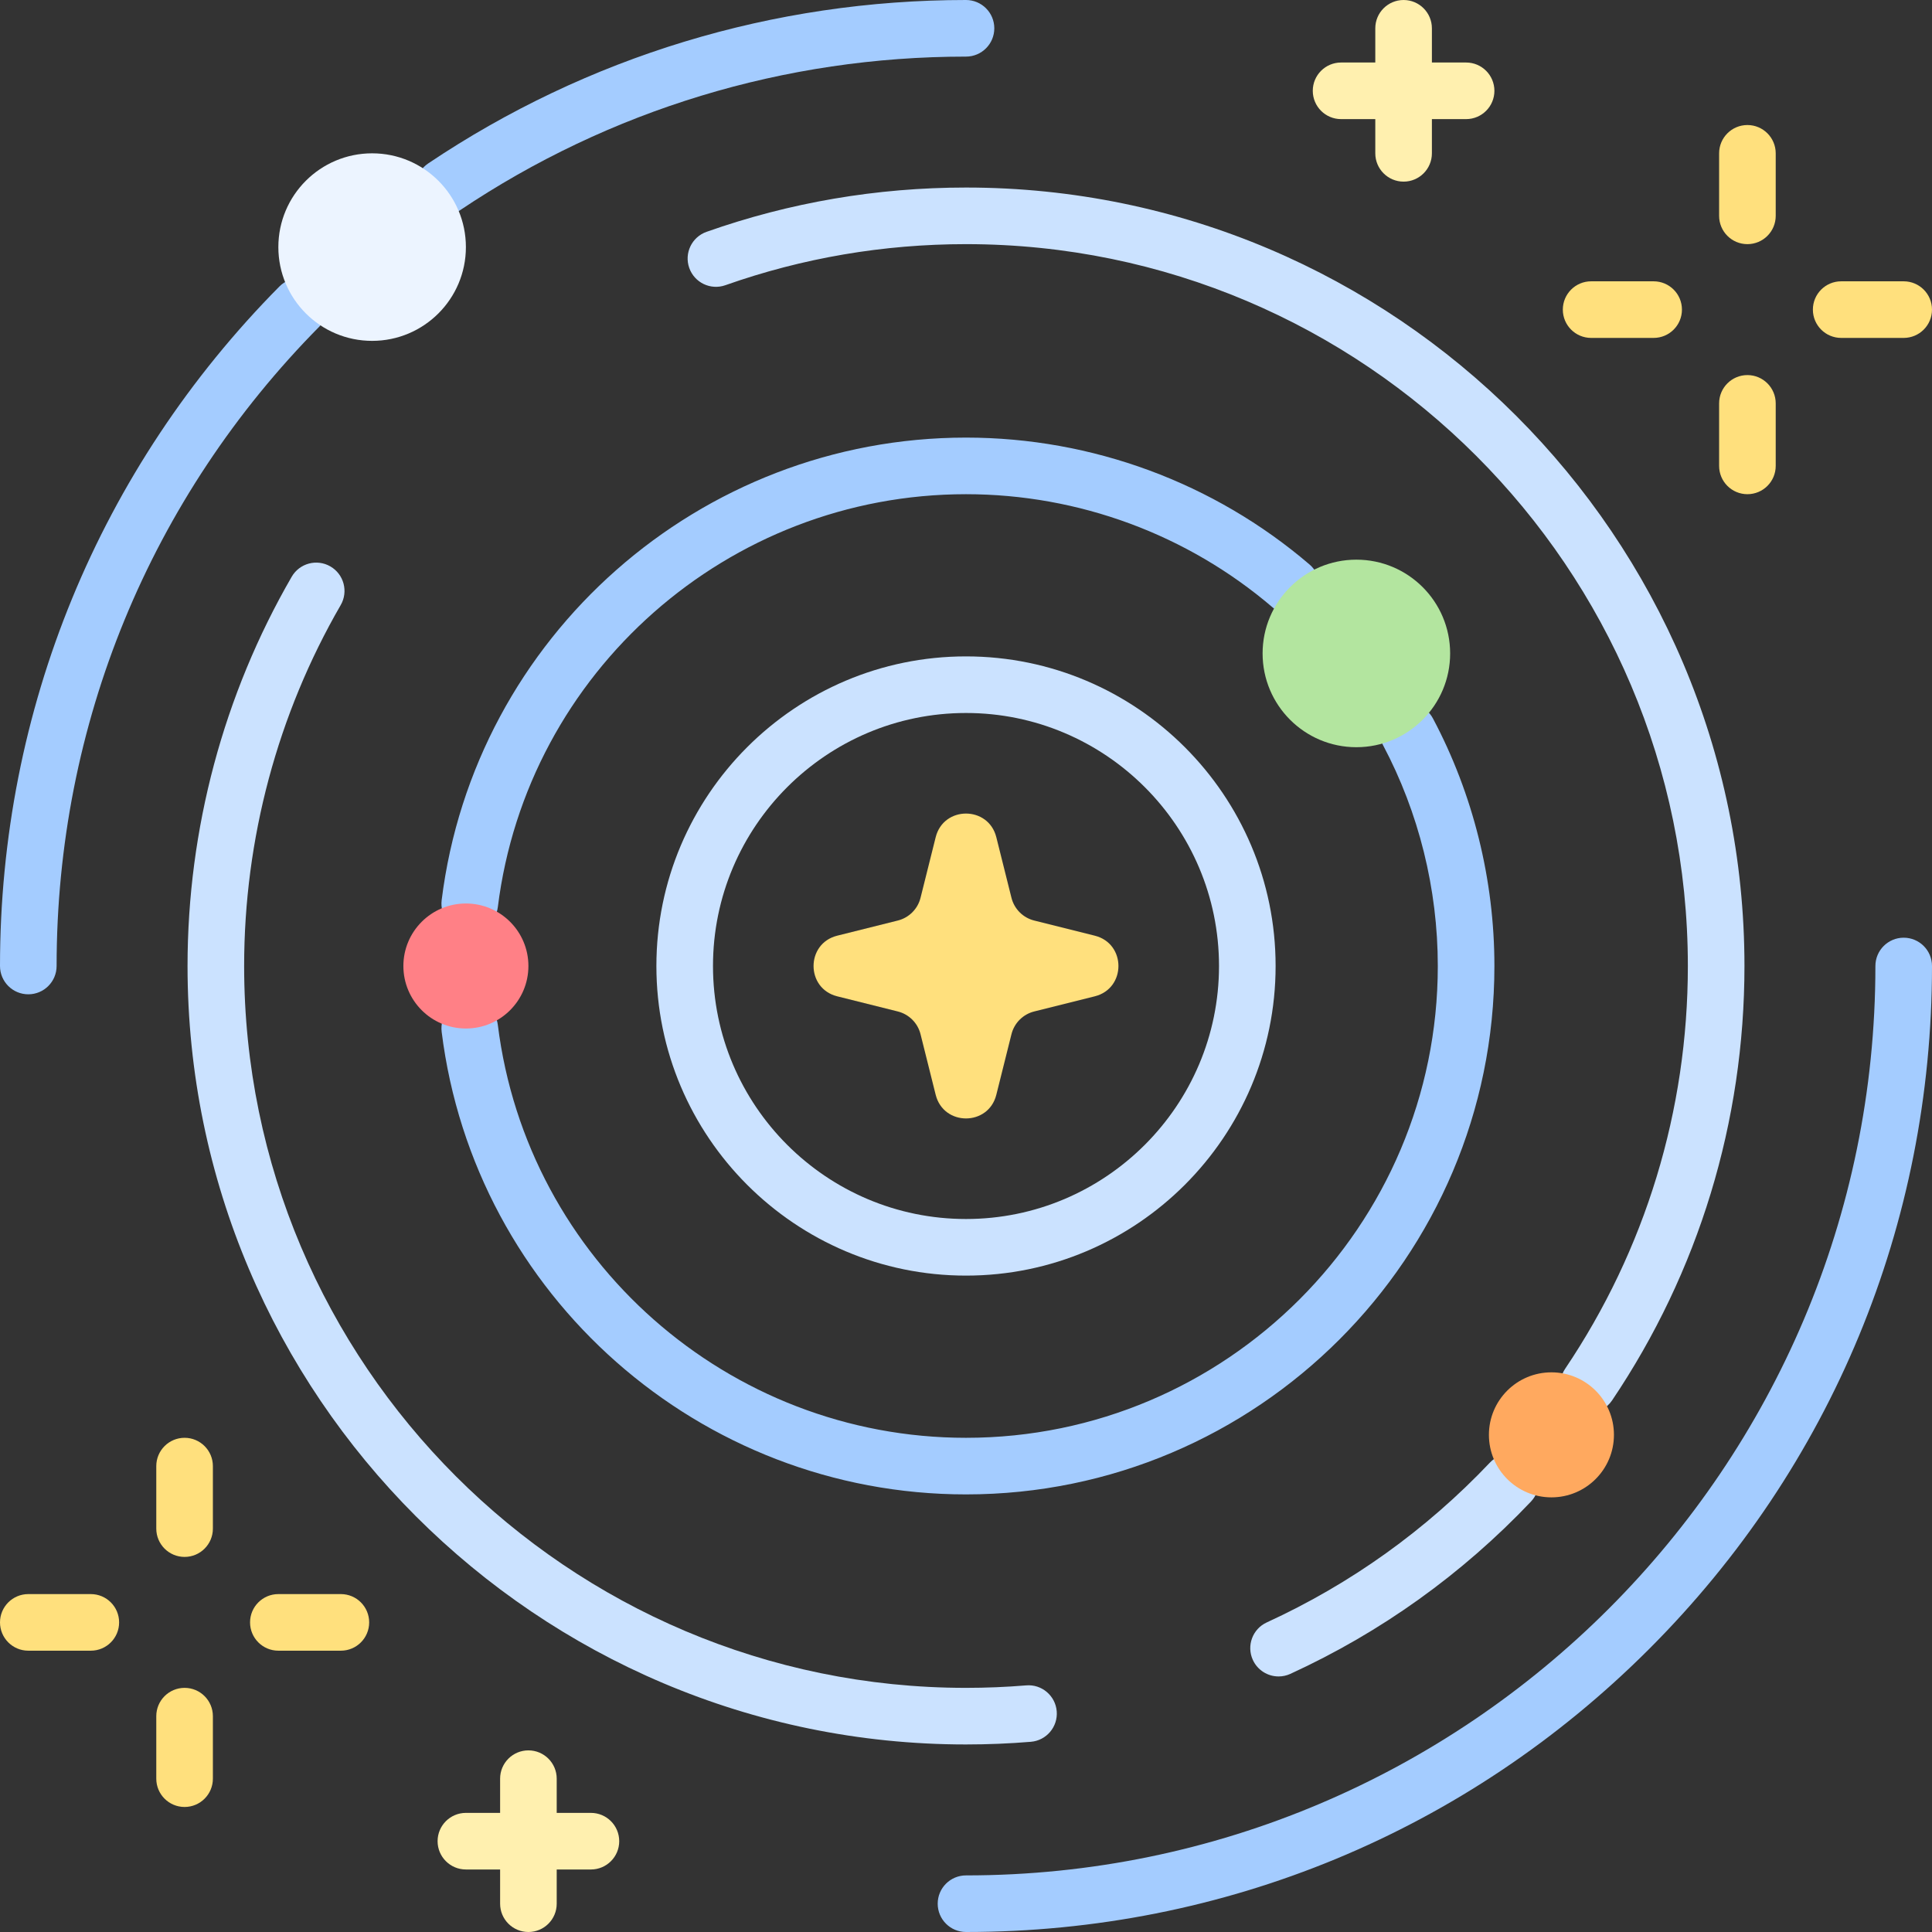 <svg id="Capa_1" enable-background="new 0 0 512 512" height="512" viewBox="0 0 512 512" width="512" xmlns="http://www.w3.org/2000/svg"><rect x="0" y="0" width="512" height="512" fill="#333333" stroke="none"/><g><g><path d="m274.075 268.048 16.048-4.012c8.366-2.091 8.366-13.981 0-16.072l-16.048-4.012c-2.968-.742-5.285-3.059-6.027-6.027l-4.012-16.048c-2.091-8.366-13.981-8.366-16.072 0l-4.012 16.048c-.742 2.968-3.059 5.285-6.027 6.027l-16.048 4.012c-8.366 2.091-8.366 13.981 0 16.072l16.048 4.012c2.968.742 5.285 3.059 6.027 6.027l4.012 16.048c2.091 8.366 13.981 8.366 16.072 0l4.012-16.048c.742-2.968 3.059-5.285 6.027-6.027z" fill="#ffe07d"/><g><path d="m256 338.05c-45.242 0-82.05-36.808-82.05-82.05s36.808-82.05 82.05-82.05 82.05 36.808 82.05 82.05-36.808 82.05-82.05 82.05zm0-149.1c-36.971 0-67.05 30.078-67.05 67.05s30.079 67.05 67.05 67.05 67.05-30.078 67.05-67.05-30.079-67.05-67.05-67.05z" fill="#cbe2ff"/></g><g><g><g><path d="m124.498 246.966c-.309 0-.621-.02-.936-.059-4.11-.512-7.028-4.258-6.516-8.369 8.697-69.877 68.434-122.571 138.954-122.571 33.392 0 65.729 11.947 91.055 33.642 3.146 2.695 3.511 7.43.816 10.575-2.695 3.146-7.43 3.51-10.575.817-22.609-19.368-51.48-30.034-81.296-30.034-62.967 0-116.305 47.042-124.069 109.425-.473 3.794-3.704 6.574-7.433 6.574z" fill="#a4ccff"/></g></g></g><g><path d="m256 396.033c-70.523 0-130.261-52.696-138.955-122.577-.512-4.11 2.406-7.857 6.517-8.368 4.106-.512 7.857 2.406 8.368 6.517 7.762 62.385 61.101 109.429 124.07 109.429 68.943 0 125.033-56.09 125.033-125.033 0-20.412-5.025-40.663-14.533-58.562-1.943-3.658-.553-8.199 3.105-10.143 3.657-1.939 8.199-.552 10.142 3.105 10.654 20.06 16.286 42.743 16.286 65.6 0 77.214-62.819 140.032-140.033 140.032z" fill="#a4ccff"/></g><g><path d="m256 462.3c-113.754 0-206.3-92.546-206.3-206.3 0-36.268 9.545-71.939 27.605-103.157 2.075-3.585 6.664-4.809 10.247-2.736 3.586 2.074 4.811 6.662 2.737 10.248-16.74 28.937-25.589 62.011-25.589 95.645 0 105.483 85.817 191.3 191.3 191.3 5.319 0 10.685-.221 15.95-.655 4.113-.353 7.75 2.729 8.092 6.858.341 4.128-2.729 7.751-6.857 8.092-5.673.467-11.455.705-17.185.705z" fill="#cbe2ff"/></g><g><path d="m338.839 444.275c-2.841 0-5.559-1.622-6.821-4.373-1.728-3.765-.077-8.218 3.688-9.945 22.293-10.232 42.189-24.483 59.137-42.357 2.849-3.007 7.596-3.133 10.603-.282 3.006 2.85 3.132 7.597.282 10.602-18.27 19.27-39.724 34.636-63.765 45.67-1.013.465-2.077.685-3.124.685z" fill="#cbe2ff"/></g><g><path d="m420.989 374.433c-1.441 0-2.898-.415-4.184-1.281-3.435-2.314-4.344-6.975-2.03-10.41 21.278-31.586 32.525-68.496 32.525-106.742 0-105.483-85.817-191.3-191.3-191.3-21.882 0-43.336 3.662-63.769 10.884-3.909 1.378-8.19-.667-9.571-4.572-1.38-3.905.667-8.189 4.572-9.57 22.042-7.792 45.179-11.742 68.768-11.742 113.754 0 206.3 92.546 206.3 206.3 0 41.243-12.132 81.052-35.083 115.122-1.449 2.15-3.817 3.311-6.228 3.311z" fill="#cbe2ff"/></g><g><path d="m117.676 57.031c-2.416 0-4.787-1.165-6.234-3.32-2.309-3.439-1.392-8.099 2.047-10.407 42.2-28.33 91.48-43.304 142.511-43.304 4.142 0 7.5 3.357 7.5 7.5s-3.358 7.5-7.5 7.5c-48.042 0-94.431 14.094-134.15 40.757-1.283.861-2.737 1.274-4.174 1.274z" fill="#a4ccff"/></g><g><path d="m7.5 263.5c-4.142 0-7.5-3.357-7.5-7.5 0-67.879 26.294-131.831 74.04-180.073 2.913-2.944 7.661-2.968 10.606-.056 2.944 2.914 2.969 7.663.055 10.606-44.948 45.417-69.701 105.621-69.701 169.523 0 4.143-3.358 7.5-7.5 7.5z" fill="#a4ccff"/></g><g><path d="m256 512c-4.142 0-7.5-3.357-7.5-7.5s3.358-7.5 7.5-7.5c132.888 0 241-108.112 241-241 0-4.143 3.358-7.5 7.5-7.5s7.5 3.357 7.5 7.5c0 68.38-26.628 132.668-74.98 181.02-48.352 48.351-112.64 74.98-181.02 74.98z" fill="#a4ccff"/></g><circle cx="98.617" cy="65.483" fill="#ecf4ff" r="24.85"/><circle cx="359.452" cy="173.167" fill="#b3e59f" r="24.85"/><circle cx="411.144" cy="380.25" fill="#ffa95f" r="16.567"/><circle cx="123.467" cy="256" fill="#ff8086" r="16.567"/></g><path d="m156.6 480.433h-9.066v-9.066c0-4.142-3.358-7.5-7.5-7.5s-7.5 3.358-7.5 7.5v9.066h-9.067c-4.142 0-7.5 3.358-7.5 7.5s3.358 7.5 7.5 7.5h9.067v9.067c0 4.142 3.358 7.5 7.5 7.5s7.5-3.358 7.5-7.5v-9.067h9.066c4.142 0 7.5-3.358 7.5-7.5s-3.358-7.5-7.5-7.5z" fill="#fff0af"/><path d="m388.533 16.566h-9.066v-9.066c0-4.142-3.358-7.5-7.5-7.5s-7.5 3.358-7.5 7.5v9.066h-9.067c-4.142 0-7.5 3.358-7.5 7.5s3.358 7.5 7.5 7.5h9.067v9.067c0 4.142 3.358 7.5 7.5 7.5s7.5-3.358 7.5-7.5v-9.067h9.066c4.142 0 7.5-3.358 7.5-7.5s-3.358-7.5-7.5-7.5z" fill="#fff0af"/><g fill="#ffe07d"><path d="m48.917 381.033c-4.142 0-7.5 3.357-7.5 7.5v16.567c0 4.143 3.358 7.5 7.5 7.5s7.5-3.357 7.5-7.5v-16.566c0-4.143-3.358-7.501-7.5-7.501z"/><path d="m48.917 447.3c-4.142 0-7.5 3.357-7.5 7.5v16.566c0 4.143 3.358 7.5 7.5 7.5s7.5-3.357 7.5-7.5v-16.566c0-4.143-3.358-7.5-7.5-7.5z"/><path d="m90.334 422.45h-16.567c-4.142 0-7.5 3.357-7.5 7.5s3.358 7.5 7.5 7.5h16.567c4.142 0 7.5-3.357 7.5-7.5s-3.358-7.5-7.5-7.5z"/><path d="m24.067 422.45h-16.567c-4.142 0-7.5 3.357-7.5 7.5s3.358 7.5 7.5 7.5h16.567c4.142 0 7.5-3.357 7.5-7.5s-3.358-7.5-7.5-7.5z"/><path d="m463.083 33.134c-4.142 0-7.5 3.357-7.5 7.5v16.566c0 4.143 3.358 7.5 7.5 7.5s7.5-3.357 7.5-7.5v-16.566c0-4.143-3.357-7.5-7.5-7.5z"/><path d="m463.083 99.4c-4.142 0-7.5 3.357-7.5 7.5v16.566c0 4.143 3.358 7.5 7.5 7.5s7.5-3.357 7.5-7.5v-16.566c0-4.142-3.357-7.5-7.5-7.5z"/><path d="m504.5 74.55h-16.567c-4.142 0-7.5 3.357-7.5 7.5s3.358 7.5 7.5 7.5h16.567c4.142 0 7.5-3.357 7.5-7.5s-3.358-7.5-7.5-7.5z"/><path d="m438.233 74.55h-16.567c-4.142 0-7.5 3.357-7.5 7.5s3.358 7.5 7.5 7.5h16.567c4.142 0 7.5-3.357 7.5-7.5s-3.358-7.5-7.5-7.5z"/></g></g></svg>